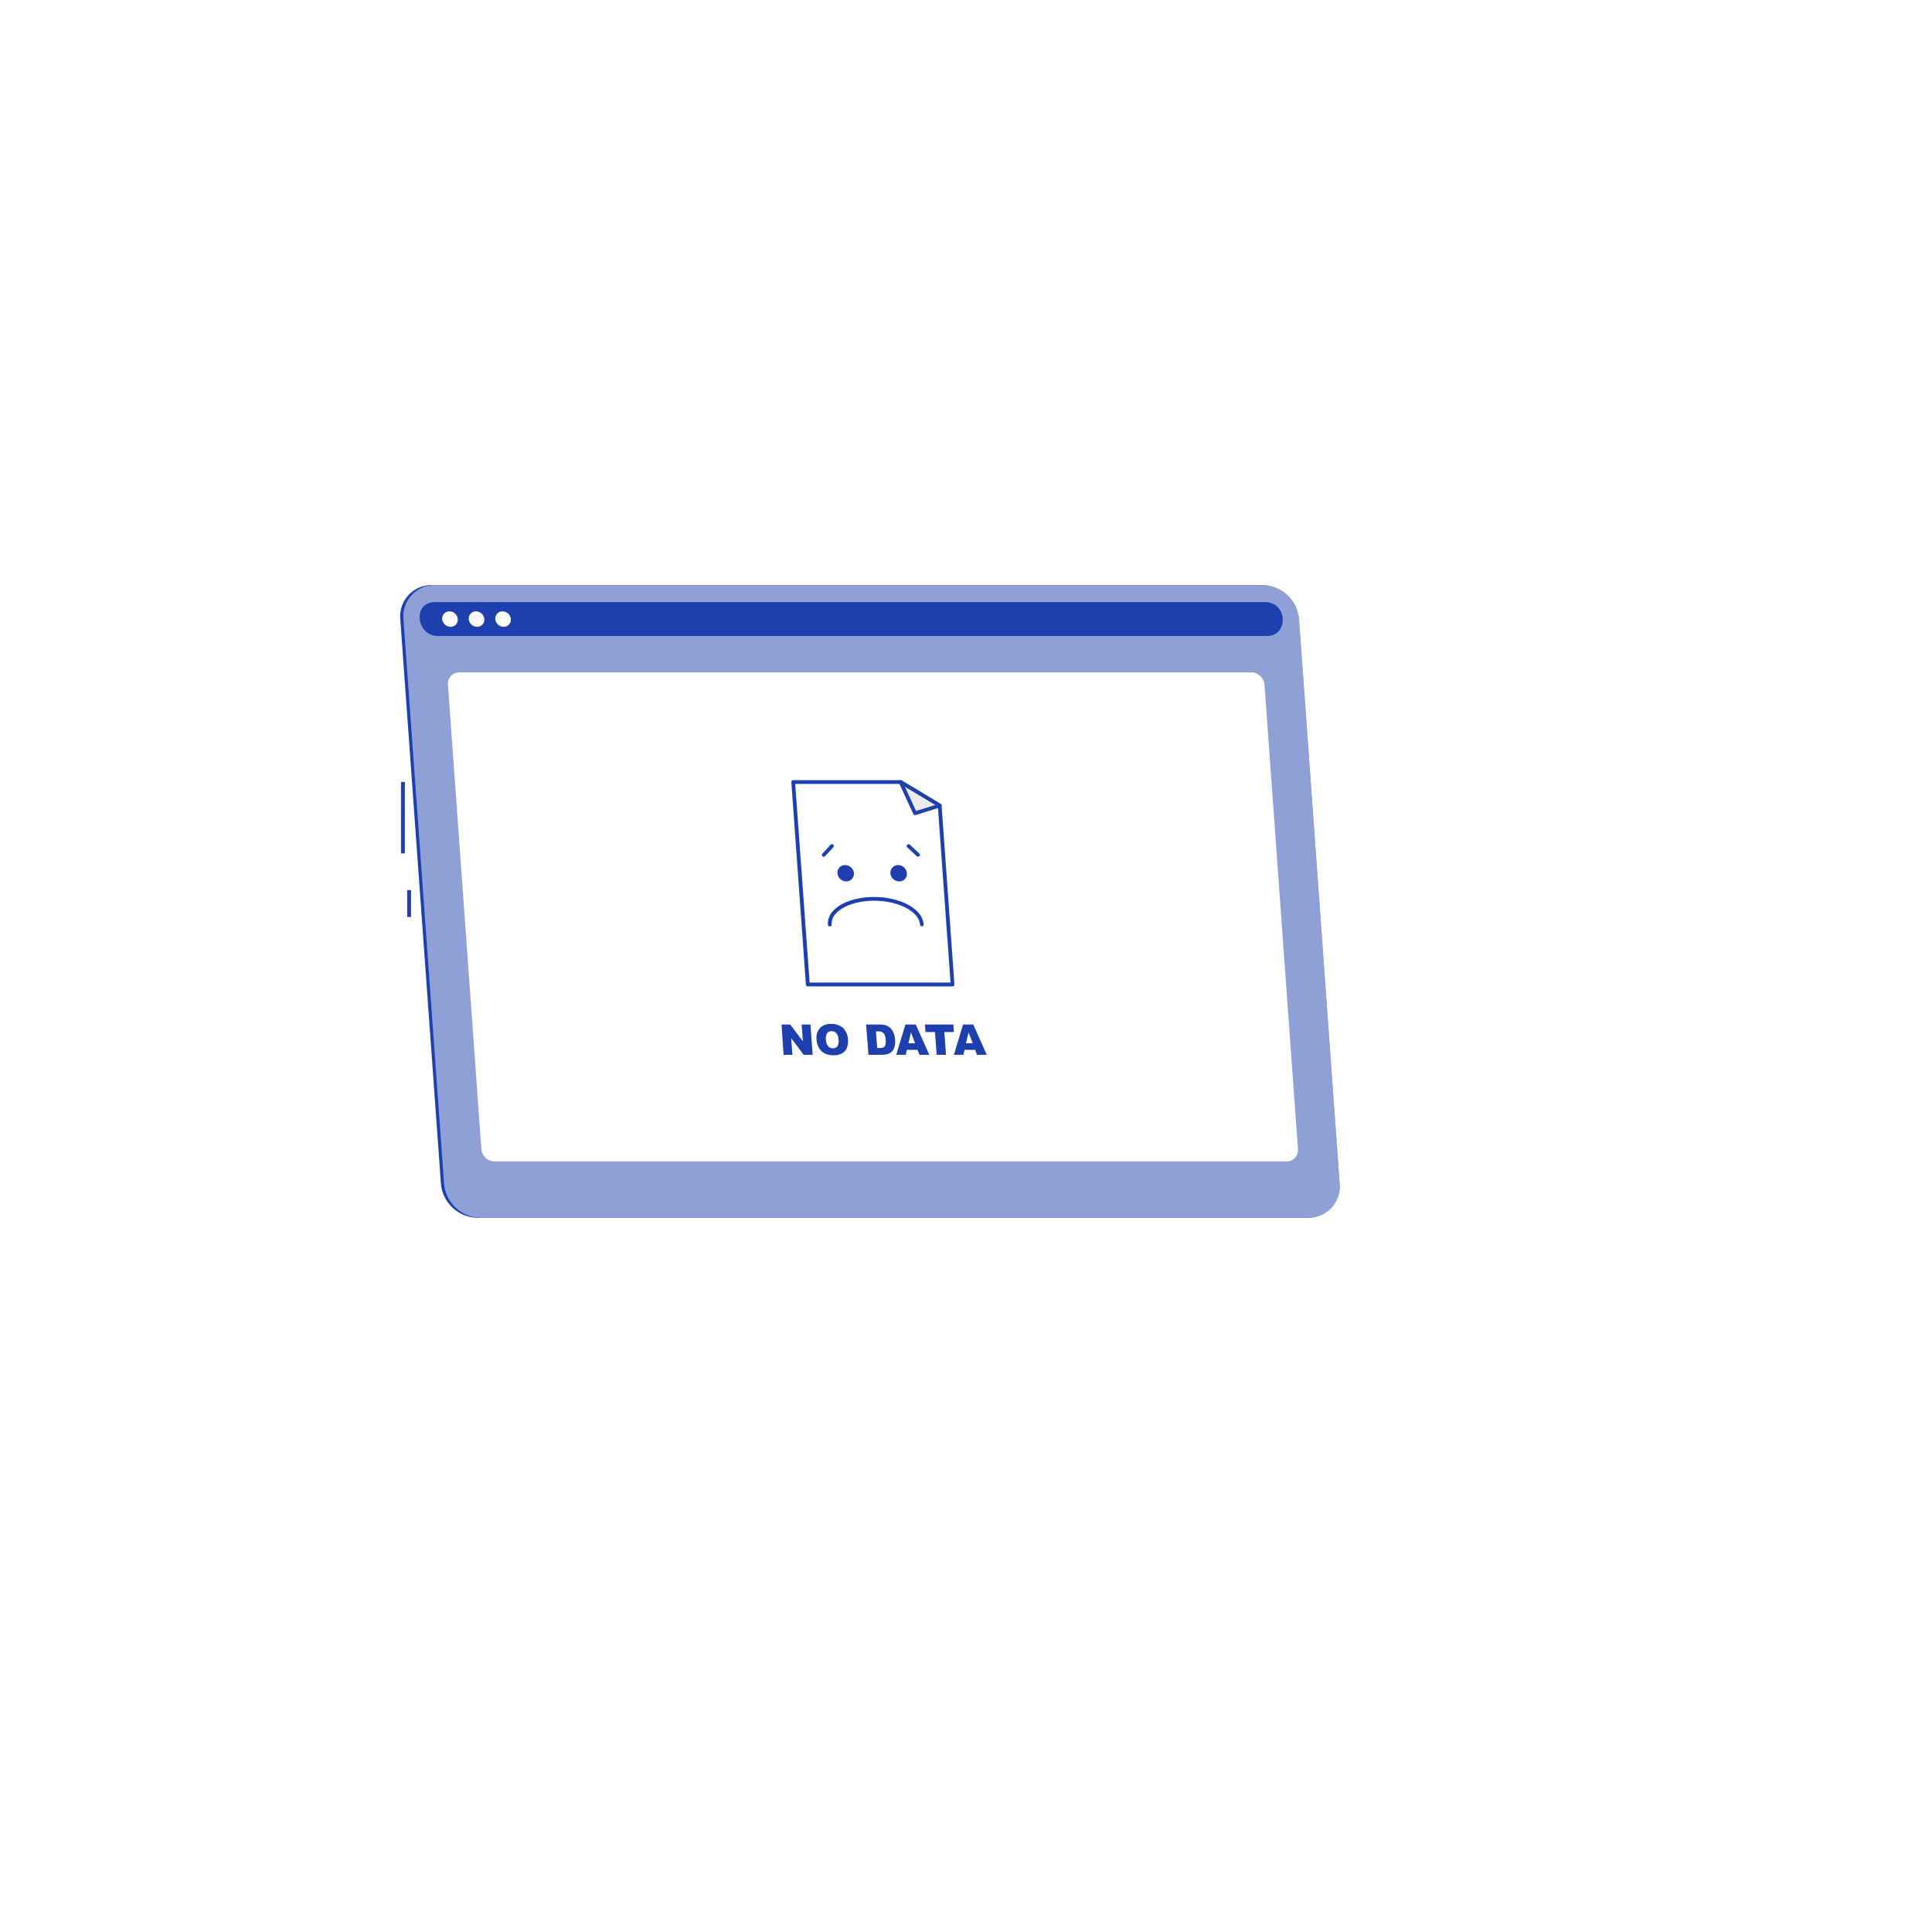 <svg class="animated" id="freepik_stories-no-data" xmlns="http://www.w3.org/2000/svg" viewBox="0 0 500 500" version="1.1" xmlns:xlink="http://www.w3.org/1999/xlink" xmlns:svgjs="http://svgjs.com/svgjs"><style>svg#freepik_stories-no-data:not(.animated) .animable {opacity: 0;}svg#freepik_stories-no-data.animated #freepik--window-no-data--inject-51 {animation: 1.5s Infinite  linear floating;animation-delay: 0s;}            @keyframes floating {                0% {                    opacity: 1;                    transform: translateY(0px);                }                50% {                    transform: translateY(-10px);                }                100% {                    opacity: 1;                    transform: translateY(0px);                }            }        .animator-hidden { display: none; }</style><g id="freepik--background-complete--inject-51" class="animable animator-active animator-hidden" style="transform-origin: 250px 228.23px;"><rect y="382.4" width="500" height="0.25" style="fill: rgb(235, 235, 235); transform-origin: 250px 382.525px;" id="elmyv9rpdt7wo" class="animable"></rect><rect x="416.78" y="398.49" width="33.12" height="0.25" style="fill: rgb(235, 235, 235); transform-origin: 433.34px 398.615px;" id="el6rjli6za0ta" class="animable"></rect><rect x="322.53" y="401.21" width="8.69" height="0.25" style="fill: rgb(235, 235, 235); transform-origin: 326.875px 401.335px;" id="elpm7gg1geto" class="animable"></rect><rect x="396.59" y="389.21" width="19.19" height="0.25" style="fill: rgb(235, 235, 235); transform-origin: 406.185px 389.335px;" id="el097byjevmbac" class="animable"></rect><rect x="52.46" y="390.89" width="43.19" height="0.25" style="fill: rgb(235, 235, 235); transform-origin: 74.055px 391.015px;" id="el4rygo71tmge" class="animable"></rect><rect x="104.56" y="390.89" width="6.33" height="0.25" style="fill: rgb(235, 235, 235); transform-origin: 107.725px 391.015px;" id="el1o6yf4rhsym" class="animable"></rect><rect x="131.47" y="395.11" width="93.68" height="0.25" style="fill: rgb(235, 235, 235); transform-origin: 178.31px 395.235px;" id="el0ekfq4weio2a" class="animable"></rect><path d="M237,337.8H43.91a5.71,5.71,0,0,1-5.7-5.71V60.66A5.71,5.71,0,0,1,43.91,55H237a5.71,5.71,0,0,1,5.71,5.71V332.09A5.71,5.71,0,0,1,237,337.8ZM43.91,55.2a5.46,5.46,0,0,0-5.45,5.46V332.09a5.46,5.46,0,0,0,5.45,5.46H237a5.47,5.47,0,0,0,5.46-5.46V60.66A5.47,5.47,0,0,0,237,55.2Z" style="fill: rgb(235, 235, 235); transform-origin: 140.46px 196.4px;" id="el0rf9anhmat6" class="animable"></path><path d="M453.31,337.8H260.21a5.72,5.72,0,0,1-5.71-5.71V60.66A5.72,5.72,0,0,1,260.21,55h193.1A5.71,5.71,0,0,1,459,60.66V332.09A5.71,5.71,0,0,1,453.31,337.8ZM260.21,55.2a5.47,5.47,0,0,0-5.46,5.46V332.09a5.47,5.47,0,0,0,5.46,5.46h193.1a5.47,5.47,0,0,0,5.46-5.46V60.66a5.47,5.47,0,0,0-5.46-5.46Z" style="fill: rgb(235, 235, 235); transform-origin: 356.75px 196.4px;" id="elrgm4dhgywxg" class="animable"></path><g id="elqz88on5ua2j"><rect x="289.69" y="83.83" width="137.78" height="90.23" style="fill: rgb(230, 230, 230); transform-origin: 358.58px 128.945px; transform: rotate(180deg);" class="animable"></rect></g><g id="elrt8yhy9aznb"><rect x="285.49" y="83.83" width="140.02" height="90.23" style="fill: rgb(240, 240, 240); transform-origin: 355.5px 128.945px; transform: rotate(180deg);" class="animable"></rect></g><g id="elm7gkdhsmtwd"><rect x="289.69" y="174.06" width="137.78" height="17.71" style="fill: rgb(230, 230, 230); transform-origin: 358.58px 182.915px; transform: rotate(180deg);" class="animable"></rect></g><g id="elzpkb9wuywh"><rect x="278.48" y="174.06" width="140.02" height="17.71" style="fill: rgb(240, 240, 240); transform-origin: 348.49px 182.915px; transform: rotate(180deg);" class="animable"></rect></g><g id="elbfkd1a99wc"><rect x="316.27" y="64.82" width="78.46" height="128.25" style="fill: rgb(250, 250, 250); transform-origin: 355.5px 128.945px; transform: rotate(90deg);" class="animable"></rect></g><polygon points="390.7 168.17 374.32 89.72 348.76 89.72 365.14 168.17 390.7 168.17" style="fill: rgb(255, 255, 255); transform-origin: 369.73px 128.945px;" id="eluvnf82tfxg" class="animable"></polygon><path d="M416.9,162.32a.42.42,0,0,0,.42-.43V93.55a.42.42,0,0,0-.42-.42.41.41,0,0,0-.42.42v68.34A.42.42,0,0,0,416.9,162.32Z" style="fill: rgb(240, 240, 240); transform-origin: 416.9px 127.725px;" id="elh4v19vzrkpn" class="animable"></path><polygon points="359.65 168.17 343.27 89.72 333.3 89.72 349.69 168.17 359.65 168.17" style="fill: rgb(255, 255, 255); transform-origin: 346.475px 128.945px;" id="eltc9t9uc6r4" class="animable"></polygon><g id="elwxizrsg7lmh"><rect x="252.52" y="128.57" width="78.46" height="0.75" style="fill: rgb(230, 230, 230); transform-origin: 291.75px 128.945px; transform: rotate(90deg);" class="animable"></rect></g><g id="elmuedfz9akif"><polygon points="284.1 98.59 421.88 98.59 422.42 92 284.64 92 284.1 98.59" style="fill: rgb(235, 235, 235); opacity: 0.6; transform-origin: 353.26px 95.295px;" class="animable"></polygon></g><g id="el0htx4g2e2a"><polygon points="284.1 109.39 421.88 109.39 422.42 102.81 284.64 102.81 284.1 109.39" style="fill: rgb(235, 235, 235); opacity: 0.6; transform-origin: 353.26px 106.1px;" class="animable"></polygon></g><g id="elueamnoc2fz"><polygon points="284.1 120.19 421.88 120.19 422.42 113.61 284.64 113.61 284.1 120.19" style="fill: rgb(235, 235, 235); opacity: 0.6; transform-origin: 353.26px 116.9px;" class="animable"></polygon></g><g id="elock3drswcer"><polygon points="284.1 131 421.88 131 422.42 124.41 284.64 124.41 284.1 131" style="fill: rgb(235, 235, 235); opacity: 0.6; transform-origin: 353.26px 127.705px;" class="animable"></polygon></g><g id="eleex3j8p11eq"><polygon points="284.1 141.8 421.88 141.8 422.42 135.21 284.64 135.21 284.1 141.8" style="fill: rgb(235, 235, 235); opacity: 0.6; transform-origin: 353.26px 138.505px;" class="animable"></polygon></g><g id="el7i3ht2vqcnl"><polygon points="284.1 152.6 421.88 152.6 422.42 146.01 284.64 146.01 284.1 152.6" style="fill: rgb(235, 235, 235); opacity: 0.6; transform-origin: 353.26px 149.305px;" class="animable"></polygon></g><rect x="378.8" y="316.78" width="28.89" height="5.7" style="fill: rgb(230, 230, 230); transform-origin: 393.245px 319.63px;" id="elyz0a9eyoyqe" class="animable"></rect><g id="el2qvzpzvgytc"><rect x="324.31" y="251.33" width="5.33" height="131.07" style="fill: rgb(230, 230, 230); transform-origin: 326.975px 316.865px; transform: rotate(180deg);" class="animable"></rect></g><g id="el7tbi6o1i0v4"><rect x="305.84" y="316.78" width="72.96" height="5.7" style="fill: rgb(245, 245, 245); transform-origin: 342.32px 319.63px; transform: rotate(180deg);" class="animable"></rect></g><rect x="378.8" y="347.95" width="28.89" height="5.7" style="fill: rgb(230, 230, 230); transform-origin: 393.245px 350.8px;" id="elx4h18fd165s" class="animable"></rect><g id="elwir463t5xy"><rect x="305.84" y="347.95" width="72.96" height="5.7" style="fill: rgb(245, 245, 245); transform-origin: 342.32px 350.8px; transform: rotate(180deg);" class="animable"></rect></g><rect x="378.8" y="254.45" width="28.89" height="5.7" style="fill: rgb(230, 230, 230); transform-origin: 393.245px 257.3px;" id="el9akjwvs9lxm" class="animable"></rect><g id="eluage8llcop"><rect x="305.84" y="254.45" width="72.96" height="5.7" style="fill: rgb(245, 245, 245); transform-origin: 342.32px 257.3px; transform: rotate(180deg);" class="animable"></rect></g><rect x="378.8" y="285.61" width="28.89" height="5.7" style="fill: rgb(230, 230, 230); transform-origin: 393.245px 288.46px;" id="el0jb5ccrk3bz" class="animable"></rect><g id="elrcko74i5d3"><rect x="305.84" y="285.61" width="72.96" height="5.7" style="fill: rgb(245, 245, 245); transform-origin: 342.32px 288.46px; transform: rotate(180deg);" class="animable"></rect></g><g id="el364mlcj4wf4"><rect x="397.27" y="251.33" width="5.33" height="131.07" style="fill: rgb(230, 230, 230); transform-origin: 399.935px 316.865px; transform: rotate(180deg);" class="animable"></rect></g><g id="elsro4acaisrg"><rect x="373.47" y="251.33" width="5.33" height="131.07" style="fill: rgb(245, 245, 245); transform-origin: 376.135px 316.865px; transform: rotate(180deg);" class="animable"></rect></g><g id="elxtxv4qpwams"><rect x="305.84" y="251.33" width="5.33" height="131.07" style="fill: rgb(245, 245, 245); transform-origin: 308.505px 316.865px; transform: rotate(180deg);" class="animable"></rect></g><g id="elivajoqos7gb"><rect x="65.37" y="276.51" width="54.58" height="105.89" style="fill: rgb(230, 230, 230); transform-origin: 92.66px 329.455px; transform: rotate(180deg);" class="animable"></rect></g><polygon points="79.95 382.4 65.37 382.4 65.37 367.78 95.23 367.78 79.95 382.4" style="fill: rgb(250, 250, 250); transform-origin: 80.3px 375.09px;" id="elpc5tonilg2n" class="animable"></polygon><g id="ellbmksi6i51k"><rect x="214.18" y="276.51" width="54.58" height="105.89" style="fill: rgb(230, 230, 230); transform-origin: 241.47px 329.455px; transform: rotate(180deg);" class="animable"></rect></g><g id="el4uvmmizphyq"><rect x="65.37" y="276.51" width="161.53" height="100.86" style="fill: rgb(250, 250, 250); transform-origin: 146.135px 326.94px; transform: rotate(180deg);" class="animable"></rect></g><polygon points="212.33 382.4 226.9 382.4 226.9 367.78 197.05 367.78 212.33 382.4" style="fill: rgb(250, 250, 250); transform-origin: 211.975px 375.09px;" id="elzg2nqavicu" class="animable"></polygon><g id="elb1o7egfuvws"><rect x="76.68" y="314.09" width="138.92" height="25.24" style="fill: rgb(240, 240, 240); transform-origin: 146.14px 326.71px; transform: rotate(180deg);" class="animable"></rect></g><g id="elqtgen62iwzj"><rect x="76.68" y="344.73" width="138.92" height="25.24" style="fill: rgb(240, 240, 240); transform-origin: 146.14px 357.35px; transform: rotate(180deg);" class="animable"></rect></g><g id="el7ig8ohn0nk"><path d="M103.08,311.9h86.11a4.58,4.58,0,0,1,4.58,4.58v.31a0,0,0,0,1,0,0H98.51a0,0,0,0,1,0,0v-.31A4.58,4.58,0,0,1,103.08,311.9Z" style="fill: rgb(250, 250, 250); transform-origin: 146.14px 314.345px; transform: rotate(180deg);" class="animable"></path></g><g id="elp47lk091z2"><rect x="76.68" y="283.46" width="138.92" height="25.24" style="fill: rgb(240, 240, 240); transform-origin: 146.14px 296.08px; transform: rotate(180deg);" class="animable"></rect></g><g id="elmlsysictjes"><path d="M103.08,281.27h86.11a4.58,4.58,0,0,1,4.58,4.58v.31a0,0,0,0,1,0,0H98.51a0,0,0,0,1,0,0v-.31A4.58,4.58,0,0,1,103.08,281.27Z" style="fill: rgb(250, 250, 250); transform-origin: 146.14px 283.715px; transform: rotate(180deg);" class="animable"></path></g><g id="elnhiag0icau8"><path d="M103.08,342.54h86.11a4.58,4.58,0,0,1,4.58,4.58v.31a0,0,0,0,1,0,0H98.51a0,0,0,0,1,0,0v-.31A4.58,4.58,0,0,1,103.08,342.54Z" style="fill: rgb(250, 250, 250); transform-origin: 146.14px 344.985px; transform: rotate(180deg);" class="animable"></path></g><g id="elvwcbjkaix1q"><rect x="74.07" y="83.83" width="137.78" height="90.23" style="fill: rgb(230, 230, 230); transform-origin: 142.96px 128.945px; transform: rotate(180deg);" class="animable"></rect></g><g id="elosgiivbp6ig"><rect x="69.86" y="83.83" width="140.02" height="90.23" style="fill: rgb(240, 240, 240); transform-origin: 139.87px 128.945px; transform: rotate(180deg);" class="animable"></rect></g><g id="elywyvhajo2s9"><rect x="74.07" y="174.06" width="137.78" height="17.71" style="fill: rgb(230, 230, 230); transform-origin: 142.96px 182.915px; transform: rotate(180deg);" class="animable"></rect></g><g id="elouhjahsdw6"><rect x="62.86" y="174.06" width="140.02" height="17.71" style="fill: rgb(240, 240, 240); transform-origin: 132.87px 182.915px; transform: rotate(180deg);" class="animable"></rect></g><g id="elds3i6we02rh"><rect x="100.65" y="64.82" width="78.46" height="128.25" style="fill: rgb(250, 250, 250); transform-origin: 139.88px 128.945px; transform: rotate(90deg);" class="animable"></rect></g><polygon points="175.08 168.17 158.7 89.72 133.14 89.72 149.52 168.17 175.08 168.17" style="fill: rgb(255, 255, 255); transform-origin: 154.11px 128.945px;" id="ellnkns5m9ny" class="animable"></polygon><path d="M201.27,162.32a.42.42,0,0,0,.42-.43V93.55a.41.41,0,0,0-.42-.42.42.42,0,0,0-.42.42v68.34A.42.42,0,0,0,201.27,162.32Z" style="fill: rgb(240, 240, 240); transform-origin: 201.27px 127.725px;" id="el6bezzk31wm" class="animable"></path><polygon points="144.03 168.17 127.65 89.72 117.68 89.72 134.06 168.17 144.03 168.17" style="fill: rgb(255, 255, 255); transform-origin: 130.855px 128.945px;" id="eloldwm6go3a" class="animable"></polygon><g id="elxygisjxl7m"><rect x="36.9" y="128.57" width="78.46" height="0.75" style="fill: rgb(230, 230, 230); transform-origin: 76.13px 128.945px; transform: rotate(90deg);" class="animable"></rect></g><g id="elpgk7chhg8um"><polygon points="68.47 98.59 206.25 98.59 206.79 92 69.01 92 68.47 98.59" style="fill: rgb(235, 235, 235); opacity: 0.6; transform-origin: 137.63px 95.295px;" class="animable"></polygon></g><g id="el73fsvhf13vo"><polygon points="68.47 102.31 206.25 102.31 206.79 95.72 69.01 95.72 68.47 102.31" style="fill: rgb(235, 235, 235); opacity: 0.6; transform-origin: 137.63px 99.015px;" class="animable"></polygon></g><g id="elcg8ye577dr"><polygon points="68.47 106.02 206.25 106.02 206.79 99.44 69.01 99.44 68.47 106.02" style="fill: rgb(235, 235, 235); opacity: 0.6; transform-origin: 137.63px 102.73px;" class="animable"></polygon></g><g id="elps1cpmux92"><polygon points="68.47 109.74 206.25 109.74 206.79 103.15 69.01 103.15 68.47 109.74" style="fill: rgb(235, 235, 235); opacity: 0.6; transform-origin: 137.63px 106.445px;" class="animable"></polygon></g><g id="el9vln4i324w"><polygon points="68.47 113.45 206.25 113.45 206.79 106.87 69.01 106.87 68.47 113.45" style="fill: rgb(235, 235, 235); opacity: 0.6; transform-origin: 137.63px 110.16px;" class="animable"></polygon></g><g id="eliaznjzbjdv"><polygon points="68.47 117.17 206.25 117.17 206.79 110.58 69.01 110.58 68.47 117.17" style="fill: rgb(235, 235, 235); opacity: 0.6; transform-origin: 137.63px 113.875px;" class="animable"></polygon></g><g id="elukeuiyzbpb"><rect x="96.01" y="220.18" width="4.76" height="53.09" style="fill: rgb(245, 245, 245); transform-origin: 98.39px 246.725px; transform: rotate(180deg);" class="animable"></rect></g><g id="ellk3xt9jfnfr"><rect x="96.63" y="220.14" width="1.35" height="53.09" style="fill: rgb(250, 250, 250); transform-origin: 97.305px 246.685px; transform: rotate(180deg);" class="animable"></rect></g><g id="elj2ky5h7j1h"><rect x="98.54" y="220.14" width="0.53" height="53.09" style="fill: rgb(250, 250, 250); transform-origin: 98.805px 246.685px; transform: rotate(180deg);" class="animable"></rect></g><g id="eli0ph5pkmfc"><path d="M80.76,272.06H116a0,0,0,0,1,0,0v0a4.44,4.44,0,0,1-4.44,4.44H85.21a4.44,4.44,0,0,1-4.44-4.44v0A0,0,0,0,1,80.76,272.06Z" style="fill: rgb(240, 240, 240); transform-origin: 98.38px 274.28px; transform: rotate(180deg);" class="animable"></path></g><path d="M89.84,253.14h0a1.38,1.38,0,0,0,1.37-1.37V217a1.37,1.37,0,0,0-1.37-1.37h0A1.37,1.37,0,0,0,88.46,217v34.81A1.38,1.38,0,0,0,89.84,253.14Z" style="fill: rgb(240, 240, 240); transform-origin: 89.835px 234.385px;" id="elkd5j6u34st" class="animable"></path><polygon points="77.07 232.8 119.72 232.8 114.81 203 81.98 203 77.07 232.8" style="fill: rgb(224, 224, 224); transform-origin: 98.395px 217.9px;" id="elglnea5uyz5a" class="animable"></polygon></g><g id="freepik--Shadow--inject-51" class="animable animator-hidden" style="transform-origin: 250px 416.24px;"><ellipse id="freepik--path--inject-51" cx="250" cy="416.24" rx="193.89" ry="11.32" style="fill: rgb(245, 245, 245); transform-origin: 250px 416.24px;" class="animable"></ellipse></g><g id="freepik--window-no-data--inject-51" class="animable" style="transform-origin: 224.924px 233.29px;"><g id="elmg8rbrwujt"><rect x="103.78" y="202.37" width="1" height="18.49" style="fill: rgb(30, 64, 175); transform-origin: 104.28px 211.615px; transform: rotate(-4.12deg);" class="animable"></rect></g><g id="elwhoz6p75fa"><rect x="105.38" y="230.35" width="1" height="6.96" style="fill: rgb(30, 64, 175); transform-origin: 105.88px 233.83px; transform: rotate(-4.12deg);" class="animable"></rect></g><path d="M337.71,315.16H123.55a9.65,9.65,0,0,1-9.44-8.81L103.59,160.22a8.1,8.1,0,0,1,8.17-8.8H325.92a9.65,9.65,0,0,1,9.44,8.8l10.52,146.13A8.11,8.11,0,0,1,337.71,315.16Z" style="fill: rgb(30, 64, 175); transform-origin: 224.735px 233.29px;" id="elfvdflk9d24t" class="animable"></path><path d="M338.53,315.16H124.37a9.65,9.65,0,0,1-9.44-8.81L104.41,160.22a8.1,8.1,0,0,1,8.17-8.8H326.74a9.65,9.65,0,0,1,9.44,8.8L346.7,306.35A8.1,8.1,0,0,1,338.53,315.16Z" style="fill: rgb(30, 64, 175); transform-origin: 225.555px 233.29px;" id="el4mqj2f6jrl7" class="animable"></path><g id="elnknrxzcyae"><path d="M338.53,315.16H124.37a9.65,9.65,0,0,1-9.44-8.81L104.41,160.22a8.1,8.1,0,0,1,8.17-8.8H326.74a9.65,9.65,0,0,1,9.44,8.8L346.7,306.35A8.1,8.1,0,0,1,338.53,315.16Z" style="fill: rgb(255, 255, 255); opacity: 0.5; transform-origin: 225.555px 233.29px;" class="animable"></path></g><path d="M327.06,155.82H112.9l-.72,0c-5.47.45-4.35,8.78,1.17,8.78H327.87c5.53,0,5.45-8.33-.09-8.78Z" style="fill: rgb(30, 64, 175); transform-origin: 220.288px 160.21px;" id="elchafhffz6xv" class="animable"></path><path d="M118.48,160.22a1.85,1.85,0,0,1-1.88,2,2.2,2.2,0,0,1-2.16-2,1.85,1.85,0,0,1,1.87-2A2.2,2.2,0,0,1,118.48,160.22Z" style="fill: rgb(250, 250, 250); transform-origin: 116.46px 160.22px;" id="elx55goh8vwjg" class="animable"></path><path d="M125.35,160.22a1.85,1.85,0,0,1-1.88,2,2.2,2.2,0,0,1-2.16-2,1.85,1.85,0,0,1,1.87-2A2.2,2.2,0,0,1,125.35,160.22Z" style="fill: rgb(250, 250, 250); transform-origin: 123.33px 160.22px;" id="el30diy1xmvec" class="animable"></path><path d="M132.21,160.22a1.85,1.85,0,0,1-1.87,2,2.19,2.19,0,0,1-2.16-2,1.84,1.84,0,0,1,1.87-2A2.2,2.2,0,0,1,132.21,160.22Z" style="fill: rgb(250, 250, 250); transform-origin: 130.195px 160.22px;" id="elcv4vb2gleci" class="animable"></path><path d="M332.85,300.58H128a3.49,3.49,0,0,1-3.42-3.2l-8.65-120.17a2.92,2.92,0,0,1,3-3.19h204.9a3.48,3.48,0,0,1,3.42,3.19l8.66,120.17A2.94,2.94,0,0,1,332.85,300.58Z" style="fill: rgb(255, 255, 255); transform-origin: 225.92px 237.301px;" id="eltj3a2pq0wi" class="animable"></path><polygon points="246.53 254.8 243.19 208.48 233.09 202.4 205.28 202.4 209.06 254.8 246.53 254.8" style="fill: rgb(255, 255, 255); transform-origin: 225.905px 228.6px;" id="eleqry0zqhh2h" class="animable"></polygon><path d="M246.53,255.28H209.06a.48.48,0,0,1-.49-.45l-3.77-52.4a.47.47,0,0,1,.13-.36.48.48,0,0,1,.35-.16h27.81a.55.55,0,0,1,.25.07l10.1,6.08a.48.48,0,0,1,.24.38L247,254.76a.46.46,0,0,1-.13.37A.47.47,0,0,1,246.53,255.28Zm-37-1H246l-3.28-45.55L233,202.88H205.8Z" style="fill: rgb(30, 64, 175); transform-origin: 225.901px 228.595px;" id="ele6qeq68t2sr" class="animable"></path><polygon points="243.19 208.48 233.09 202.4 236.8 210.46 243.19 208.48" style="fill: rgb(235, 235, 235); transform-origin: 238.14px 206.43px;" id="el9ougrwx6x5" class="animable"></polygon><path d="M236.8,210.94a.49.49,0,0,1-.44-.28l-3.71-8.06a.5.5,0,0,1,.11-.57.5.5,0,0,1,.58-.05l10.1,6.08a.5.5,0,0,1,.24.48.49.49,0,0,1-.34.4l-6.4,2Zm-2.61-7.32,2.87,6.25,5-1.53Z" style="fill: rgb(30, 64, 175); transform-origin: 238.144px 206.425px;" id="el5snk7blmgch" class="animable"></path><path d="M221,226a2,2,0,0,1-2,2.11,2.31,2.31,0,0,1-2.26-2.11,1.94,1.94,0,0,1,2-2.12A2.32,2.32,0,0,1,221,226Z" style="fill: rgb(30, 64, 175); transform-origin: 218.867px 225.994px;" id="elyzcbxlhk3hg" class="animable"></path><path d="M234.7,226a1.94,1.94,0,0,1-2,2.11,2.32,2.32,0,0,1-2.27-2.11,2,2,0,0,1,2-2.12A2.31,2.31,0,0,1,234.7,226Z" style="fill: rgb(30, 64, 175); transform-origin: 232.567px 225.996px;" id="elg63vt728jq7" class="animable"></path><path d="M238.58,239.74a.49.49,0,0,1-.48-.45c-.25-3.41-5.59-6.18-11.9-6.18-4.19,0-7.95,1.25-9.81,3.25a3.74,3.74,0,0,0-1.14,2.86.49.49,0,0,1-1,.07,4.76,4.76,0,0,1,1.4-3.59c2-2.19,6.07-3.56,10.52-3.56,6.93,0,12.58,3.11,12.86,7.08a.48.48,0,0,1-.45.51Z" style="fill: rgb(30, 64, 175); transform-origin: 226.638px 235.948px;" id="elvd7z2xx226m" class="animable"></path><path d="M213.17,221.72a.51.51,0,0,1-.33-.13.49.49,0,0,1,0-.69l2.13-2.29a.49.49,0,0,1,.68,0,.48.48,0,0,1,0,.68l-2.13,2.29A.48.48,0,0,1,213.17,221.72Z" style="fill: rgb(30, 64, 175); transform-origin: 214.245px 220.096px;" id="eldkx613prdng" class="animable"></path><path d="M237.58,221.72a.55.55,0,0,1-.33-.13l-2.45-2.29a.48.48,0,0,1,0-.69.49.49,0,0,1,.68,0l2.45,2.29a.48.48,0,0,1,0,.68A.52.52,0,0,1,237.58,221.72Z" style="fill: rgb(30, 64, 175); transform-origin: 236.362px 220.096px;" id="el4kwvkz4f9n" class="animable"></path><path d="M202.26,265.15h2.26l3.26,4.34-.31-4.34h2.28l.56,7.84H208l-3.24-4.31.31,4.31h-2.28Z" style="fill: rgb(30, 64, 175); transform-origin: 206.285px 269.07px;" id="el5elcisowx4f" class="animable"></path><path d="M211.33,269.07a3.8,3.8,0,0,1,.86-3,3.76,3.76,0,0,1,2.9-1.07,4.38,4.38,0,0,1,3.09,1.05,4.32,4.32,0,0,1,1.27,2.94,4.77,4.77,0,0,1-.3,2.25,3,3,0,0,1-1.24,1.37,4.16,4.16,0,0,1-2.14.49,5.25,5.25,0,0,1-2.23-.42,3.62,3.62,0,0,1-1.5-1.34A4.66,4.66,0,0,1,211.33,269.07Zm2.43,0a2.73,2.73,0,0,0,.56,1.7,1.59,1.59,0,0,0,1.24.52,1.38,1.38,0,0,0,1.17-.51A2.75,2.75,0,0,0,217,269a2.57,2.57,0,0,0-.56-1.62,1.64,1.64,0,0,0-1.25-.51,1.38,1.38,0,0,0-1.14.52A2.53,2.53,0,0,0,213.76,269.09Z" style="fill: rgb(30, 64, 175); transform-origin: 215.384px 269.047px;" id="ela9b235qi0zo" class="animable"></path><path d="M224.15,265.15h3.6a4.51,4.51,0,0,1,1.74.29,3.06,3.06,0,0,1,1.14.83,3.76,3.76,0,0,1,.71,1.25,6.3,6.3,0,0,1,.3,1.52,5.08,5.08,0,0,1-.15,1.95,2.8,2.8,0,0,1-.71,1.16,2.3,2.3,0,0,1-1,.62,5.6,5.6,0,0,1-1.43.22h-3.59Zm2.55,1.78.31,4.28h.59a2.45,2.45,0,0,0,1.07-.17,1,1,0,0,0,.46-.59,3.54,3.54,0,0,0,.08-1.36,2.72,2.72,0,0,0-.53-1.7,1.81,1.81,0,0,0-1.38-.46Z" style="fill: rgb(30, 64, 175); transform-origin: 227.912px 269.069px;" id="eltlznqhautz" class="animable"></path><path d="M237.45,271.69H234.7l-.29,1.3h-2.47l2.38-7.84H237l3.51,7.84h-2.54Zm-.63-1.69-1.06-2.82L235.1,270Z" style="fill: rgb(30, 64, 175); transform-origin: 236.225px 269.07px;" id="elil10k7afvj" class="animable"></path><path d="M239.37,265.15h7.36l.14,1.94H244.4l.42,5.9H242.4l-.42-5.9h-2.47Z" style="fill: rgb(30, 64, 175); transform-origin: 243.12px 269.07px;" id="elgdxg555c7in" class="animable"></path><path d="M252.37,271.69h-2.75l-.29,1.3h-2.47l2.38-7.84h2.64l3.5,7.84h-2.53Zm-.63-1.69-1.07-2.82L250,270Z" style="fill: rgb(30, 64, 175); transform-origin: 251.12px 269.07px;" id="elmooxuhs1b" class="animable"></path></g><g id="freepik--Character--inject-51" class="animable animator-hidden" style="transform-origin: 336.555px 264.616px;"><path d="M353.69,173.08c.89-.45,2-1,2.94-1.57s2-1.12,3-1.72c1.95-1.21,3.93-2.4,5.8-3.72a76.94,76.94,0,0,0,10.52-8.66c.41-.38.77-.8,1.16-1.21l.57-.61.28-.3.14-.16s0,0,0,0l0,0c-.14.27,0,.19,0-.07a5.28,5.28,0,0,0,.15-1.09,30.6,30.6,0,0,0-.73-6.32c-.89-4.48-2.24-9.1-3.57-13.62l3.88-1.7a81.31,81.31,0,0,1,6.11,13.6,31.67,31.67,0,0,1,1.72,7.89,12,12,0,0,1-.08,2.51,7.71,7.71,0,0,1-1.22,3.29l-.17.23-.13.16-.15.19-.31.38-.62.75c-.41.49-.81,1-1.25,1.47A71.85,71.85,0,0,1,370.35,173c-2,1.48-4.12,2.9-6.29,4.19-1.07.65-2.16,1.27-3.27,1.88s-2.19,1.17-3.47,1.77Z" style="fill: rgb(255, 181, 115); transform-origin: 369.691px 156.585px;" id="el3awu63i1c3o" class="animable"></path><path d="M344.79,408.18a10.27,10.27,0,0,0,2.22-.3.22.22,0,0,0,.15-.16.21.21,0,0,0-.09-.2c-.29-.19-2.83-1.83-3.81-1.39a.68.68,0,0,0-.39.56,1.13,1.13,0,0,0,.33,1.05A2.35,2.35,0,0,0,344.79,408.18Zm1.65-.58c-1.45.29-2.55.24-3-.15a.77.77,0,0,1-.2-.71.3.3,0,0,1,.17-.25C343.94,406.26,345.41,407,346.44,407.6Z" style="fill: rgb(30, 64, 175); transform-origin: 345.004px 407.122px;" id="elknnqgfu08l9" class="animable"></path><path d="M347,407.88l.1,0a.21.21,0,0,0,.1-.17c0-.11,0-2.52-.92-3.32a1,1,0,0,0-.84-.27.69.69,0,0,0-.67.55c-.19,1,1.33,2.75,2.13,3.21A.18.18,0,0,0,347,407.88Zm-1.43-3.39a.66.66,0,0,1,.44.17,4.53,4.53,0,0,1,.78,2.64c-.8-.64-1.75-2-1.63-2.57,0-.09.07-.21.32-.24Z" style="fill: rgb(30, 64, 175); transform-origin: 345.977px 405.998px;" id="eltboulk6q9ar" class="animable"></path><path d="M346.22,148.07c-1,5-3,15,.45,18.35,0,0-1.36,5-10.59,5-10.16,0-4.85-5-4.85-5,5.54-1.32,5.39-5.43,4.43-9.3Z" style="fill: rgb(255, 181, 115); transform-origin: 338.257px 159.745px;" id="elrpdjsrr51p" class="animable"></path><path d="M329.28,168.42c-1.59.22-.23-3.91.41-4.34,1.5-1,20.86-2.39,20.73,0-.08,1-.56,3-1.4,3.66S343.2,166.34,329.28,168.42Z" style="fill: rgb(38, 50, 56); transform-origin: 339.479px 165.594px;" id="elq3o5vmk9zxn" class="animable"></path><path d="M332.44,167c-1.27.43-1.15-3.73-.72-4.23,1-1.16,16.67-5.18,17.13-2.91.18,1,.27,3-.27,3.71S343.44,163.11,332.44,167Z" style="fill: rgb(38, 50, 56); transform-origin: 340.206px 163.104px;" id="eltcs72bmptsd" class="animable"></path><path d="M326.61,139.11a.4.4,0,0,1-.33-.15,3.18,3.18,0,0,0-2.59-1.23.39.39,0,0,1-.44-.35.4.4,0,0,1,.35-.43,3.91,3.91,0,0,1,3.29,1.51.4.4,0,0,1-.05.56A.5.5,0,0,1,326.61,139.11Z" style="fill: rgb(38, 50, 56); transform-origin: 325.115px 138.028px;" id="eltfty4p4d2sk" class="animable"></path><path d="M324.67,144a17.91,17.91,0,0,1-2,4.53,2.9,2.9,0,0,0,2.44.21Z" style="fill: rgb(255, 86, 82); transform-origin: 323.89px 146.458px;" id="el9ffesxx90e" class="animable"></path><path d="M325.16,142.79c.07.67-.24,1.25-.68,1.29s-.85-.46-.91-1.14.24-1.25.67-1.29S325.09,142.11,325.16,142.79Z" style="fill: rgb(38, 50, 56); transform-origin: 324.366px 142.865px;" id="elfqiqp3w70xd" class="animable"></path><path d="M324.44,141.67l-1.66-.31S323.73,142.54,324.44,141.67Z" style="fill: rgb(38, 50, 56); transform-origin: 323.61px 141.675px;" id="el0e4bobv59br" class="animable"></path><polygon points="356.7 407.69 348.32 407.69 348.98 388.29 357.36 388.29 356.7 407.69" style="fill: rgb(255, 181, 115); transform-origin: 352.84px 397.99px;" id="eli8fppst5fff" class="animable"></polygon><path d="M347.66,406.72h9.41a.66.66,0,0,1,.67.57l1.07,7.44a1.34,1.34,0,0,1-1.34,1.49c-3.28-.05-4.86-.25-9-.25-2.55,0-6.27.27-9.78.27s-3.71-3.48-2.24-3.79c6.56-1.42,7.6-3.36,9.81-5.22A2.21,2.21,0,0,1,347.66,406.72Z" style="fill: rgb(38, 50, 56); transform-origin: 347.203px 411.48px;" id="el6nhw0i3sod7" class="animable"></path><g id="el55o8b7w9y3v"><g style="opacity: 0.2; transform-origin: 353px 393.29px;" class="animable"><polygon points="357.36 388.29 348.98 388.29 348.64 398.29 357.02 398.29 357.36 388.29" id="el2e1czgnl4cs" class="animable" style="transform-origin: 353px 393.29px;"></polygon></g></g><path d="M323.37,178a162.48,162.48,0,0,1-15.05-6.75,91.24,91.24,0,0,1-14.4-8.77,34.31,34.31,0,0,1-3.42-3.07c-.28-.3-.56-.58-.83-.93a11.32,11.32,0,0,1-.88-1.13,7.9,7.9,0,0,1-1.34-3.61,8.22,8.22,0,0,1,.49-3.62,10.64,10.64,0,0,1,1.41-2.6,18.13,18.13,0,0,1,3.39-3.52,42,42,0,0,1,7.3-4.67c1.24-.66,2.5-1.25,3.78-1.8s2.54-1.07,3.91-1.54l1.77,3.85c-4.36,2.75-8.88,5.78-12.2,9.16a13.86,13.86,0,0,0-1.95,2.49c-.48.79-.47,1.38-.39,1.33s0,0,.14.1l.4.43c.15.18.36.36.55.55a25.62,25.62,0,0,0,2.69,2.16,62.92,62.92,0,0,0,6.44,4c2.25,1.26,4.57,2.45,6.93,3.59,4.72,2.26,9.6,4.43,14.39,6.41Z" style="fill: rgb(255, 181, 115); transform-origin: 306.959px 156.995px;" id="elwtf232ll8pp" class="animable"></path><path d="M312,137.15l1.38-3L307.06,132s-2,5.91.37,8.63h0A6.05,6.05,0,0,0,312,137.15Z" style="fill: rgb(255, 181, 115); transform-origin: 309.826px 136.315px;" id="elbndzrl63qs5" class="animable"></path><polygon points="313.35 127.66 308.32 126.2 307.06 131.96 313.35 134.15 313.35 127.66" style="fill: rgb(255, 181, 115); transform-origin: 310.205px 130.175px;" id="elhd08xvogho" class="animable"></polygon><path d="M378.35,134.44l.73-7L372.6,129s-.1,6.58,3.33,7.62Z" style="fill: rgb(255, 181, 115); transform-origin: 375.84px 132.03px;" id="elxgzliszhixr" class="animable"></path><polygon points="375.96 122.51 371.73 124.48 372.6 128.95 379.08 127.42 375.96 122.51" style="fill: rgb(255, 181, 115); transform-origin: 375.405px 125.73px;" id="elye7mltbflzc" class="animable"></polygon><path d="M347.54,138.25c.31,8.31.61,11.82-3.14,16.47-5.65,7-15.92,5.55-18.7-2.5-2.5-7.24-2.58-19.61,5.18-23.69A11.34,11.34,0,0,1,347.54,138.25Z" style="fill: rgb(255, 181, 115); transform-origin: 335.951px 143.207px;" id="elp2nhrj94erl" class="animable"></path><path d="M343.92,154.71c8.16-3.53,13.52-11,11.26-22.58-2.17-11.11-9.67-12.21-12.77-9.91s-10.83-1.13-15.47,2.77c-8,6.77-.44,14,3.52,18.37C332.82,148.22,335.92,158.16,343.92,154.71Z" style="fill: rgb(38, 50, 56); transform-origin: 339.556px 138.327px;" id="el3dshasbyx9r" class="animable"></path><path d="M340.53,130.14a8.29,8.29,0,1,0,1.83-11.92A8.53,8.53,0,0,0,340.53,130.14Z" style="fill: rgb(30, 64, 175); transform-origin: 347.118px 125.043px;" id="elpxtx0rya9q" class="animable"></path><path d="M342.65,123c-1.17-6.7,5.16-11.86,13.64-9.37s4,10,2.25,16,2.83,11.72,4.73,7.15-1.3-6-1.3-6,9,2.33.64,12.48-15.93-1.06-13.88-7.67C350.39,130.28,343.76,129.33,342.65,123Z" style="fill: rgb(38, 50, 56); transform-origin: 354.339px 130.164px;" id="elx9748ji37la" class="animable"></path><path d="M334.18,125.53c-3.87-2-10.42-3.65-14.15,2.63-1.76,3-1.08,7-1.08,7l11.39.75Z" style="fill: rgb(38, 50, 56); transform-origin: 326.5px 129.819px;" id="el1yqzhj5443d" class="animable"></path><path d="M317.61,133.18h0a.26.26,0,0,1-.24-.27c0-.17.29-4.19,2.72-6.71,5.87-6.1,12.75-1,14.71.65a.25.25,0,0,1-.32.38c-1.89-1.62-8.47-6.47-14-.69-2.3,2.39-2.58,6.36-2.58,6.4A.25.25,0,0,1,317.61,133.18Z" style="fill: rgb(38, 50, 56); transform-origin: 326.119px 128.233px;" id="el8mxrognzmpa" class="animable"></path><path d="M331.85,143a6.89,6.89,0,0,1-1.65,4.28c-1.38,1.62-3,.82-3.33-1-.33-1.61,0-4.4,1.74-5.37S331.87,141.18,331.85,143Z" style="fill: rgb(255, 181, 115); transform-origin: 329.303px 144.363px;" id="el41fqtogd094" class="animable"></path><path d="M330.05,219.12s.54,58.15,5.58,90.55c4.08,26.17,11.61,86.69,11.61,86.69h11.43s1.11-58.43-1-84.31c-5.23-65.5,8.28-77.75-2.62-92.93Z" style="fill: rgb(38, 50, 56); transform-origin: 344.743px 307.74px;" id="el58knnb7e39x" class="animable"></path><g id="elqxo8ax7ilw"><path d="M330.05,219.12s.54,58.15,5.58,90.55c4.08,26.17,11.61,86.69,11.61,86.69h11.43s1.11-58.43-1-84.31c-5.23-65.5,8.28-77.75-2.62-92.93Z" style="fill: rgb(255, 255, 255); opacity: 0.1; transform-origin: 344.743px 307.74px;" class="animable"></path></g><g id="eln20wwzopdfk"><path d="M336.06,245.5c4,17.55.81,45.19-1.38,57.36-2.32-18.48-3.49-42.43-4.07-60C332.68,239.52,334.64,239.3,336.06,245.5Z" style="opacity: 0.3; transform-origin: 334.289px 271.702px;" class="animable"></path></g><polygon points="345.68 396.58 360.23 396.58 360.99 391.48 345.6 390.96 345.68 396.58" style="fill: rgb(30, 64, 175); transform-origin: 353.295px 393.77px;" id="el0ukei18k4j3i" class="animable"></polygon><path d="M349.83,170c1.37-2.72,8.73-4.43,12.75-4.42l3,13.36s-8,11.89-11.34,10.63C350.31,188.12,346.9,175.87,349.83,170Z" style="fill: rgb(30, 64, 175); transform-origin: 357.154px 177.622px;" id="elcz0ugfs2nrt" class="animable"></path><g id="elzdnto9l05cc"><path d="M349.83,170c1.37-2.72,8.73-4.43,12.75-4.42l3,13.36s-8,11.89-11.34,10.63C350.31,188.12,346.9,175.87,349.83,170Z" style="opacity: 0.4; transform-origin: 357.154px 177.622px;" class="animable"></path></g><path d="M341.35,393.31a.19.19,0,0,0,0-.19.2.2,0,0,0-.21-.11c-.42.07-4.12.65-4.62,1.71a.65.65,0,0,0,0,.63,1.1,1.1,0,0,0,.86.57c1.21.12,3-1.56,3.9-2.58Zm-4.44,1.54c.34-.56,2.26-1.08,3.72-1.35-1.32,1.34-2.48,2.09-3.16,2a.71.71,0,0,1-.56-.38.25.25,0,0,1,0-.25S336.9,394.86,336.91,394.85Z" style="fill: rgb(30, 64, 175); transform-origin: 338.907px 394.467px;" id="elqsycx5nvkg" class="animable"></path><path d="M341.35,393.31a.05.05,0,0,0,0,0,.19.19,0,0,0,0-.19c-.06-.07-1.54-1.78-2.91-1.87a1.44,1.44,0,0,0-1.09.37c-.41.37-.37.69-.27.89.43.86,3.09,1.16,4.16.93A.18.18,0,0,0,341.35,393.31Zm-3.91-1.26a.79.79,0,0,1,.16-.18,1,1,0,0,1,.79-.27,4.6,4.6,0,0,1,2.39,1.47c-1.19.1-3.11-.26-3.37-.78A.24.24,0,0,1,337.44,392.05Z" style="fill: rgb(30, 64, 175); transform-origin: 339.194px 392.38px;" id="elc1qyu3xktk" class="animable"></path><polygon points="350.08 389.76 342.42 393.17 339.01 386.06 334.55 376.76 334.02 375.68 341.68 372.27 342.27 373.49 346.59 382.5 350.08 389.76" style="fill: rgb(255, 181, 115); transform-origin: 342.05px 382.72px;" id="el9z1j5pg96tv" class="animable"></polygon><g id="elwsisebvsoi"><polygon points="346.59 382.5 339.01 386.06 334.55 376.76 342.27 373.49 346.59 382.5" style="opacity: 0.2; transform-origin: 340.57px 379.775px;" class="animable"></polygon></g><path d="M321.07,219.12S296.6,280,303.23,308.6c6,25.89,32.5,74.92,32.5,74.92L346,378.38s-16.39-59.19-18.16-72.05c-3.46-25,18.77-60.33,18.77-87.21Z" style="fill: rgb(38, 50, 56); transform-origin: 324.35px 301.32px;" id="elqzmq2neayi" class="animable"></path><g id="el8h4si6hc8kr"><path d="M321.07,219.12S296.6,280,303.23,308.6c6,25.89,32.5,74.92,32.5,74.92L346,378.38s-16.39-59.19-18.16-72.05c-3.46-25,18.77-60.33,18.77-87.21Z" style="fill: rgb(255, 255, 255); opacity: 0.1; transform-origin: 324.35px 301.32px;" class="animable"></path></g><path d="M341.06,392.1l7.6-5.53a.66.66,0,0,1,.88.06l5.25,5.39a1.35,1.35,0,0,1-.21,2c-2.69,1.88-4.08,2.66-7.42,5.09-2.06,1.5-6.16,4.81-9,6.88s-5-.63-4-1.74c4.48-5,5.42-8.1,6.12-10.91A2.17,2.17,0,0,1,341.06,392.1Z" style="fill: rgb(38, 50, 56); transform-origin: 344.525px 396.59px;" id="elbn7e4ltq1bg" class="animable"></path><polygon points="335.07 385.69 348.3 379.64 346.61 374.25 332.44 380.71 335.07 385.69" style="fill: rgb(30, 64, 175); transform-origin: 340.37px 379.97px;" id="elkfbrg49lzr" class="animable"></polygon><path d="M327.56,169.36c-1.09-2.84-10.65-6-15.45-7L310,178.08s7.84,11.26,11.27,10.33C325.33,187.31,329.92,175.45,327.56,169.36Z" style="fill: rgb(30, 64, 175); transform-origin: 319.102px 175.412px;" id="elc7oj7m1b66l" class="animable"></path><g id="elr3h737io9m"><path d="M327.56,169.36c-1.09-2.84-10.65-6-15.45-7L310,178.08s7.84,11.26,11.27,10.33C325.33,187.31,329.92,175.45,327.56,169.36Z" style="opacity: 0.4; transform-origin: 319.102px 175.412px;" class="animable"></path></g><path d="M317.07,168.57s-4,1.4,4,50.55h34c-.57-13.84-.59-22.38,6-50.8a100.28,100.28,0,0,0-14.45-1.9,107.4,107.4,0,0,0-15.44,0C324.59,167,317.07,168.57,317.07,168.57Z" style="fill: rgb(30, 64, 175); transform-origin: 338.57px 192.631px;" id="elg3gme6ca269" class="animable"></path><g id="elgu4wt1n7l8e"><path d="M317.07,168.57s-4,1.4,4,50.55h34c-.57-13.84-.59-22.38,6-50.8a100.28,100.28,0,0,0-14.45-1.9,107.4,107.4,0,0,0-15.44,0C324.59,167,317.07,168.57,317.07,168.57Z" style="opacity: 0.4; transform-origin: 338.57px 192.631px;" class="animable"></path></g><path d="M355.6,217.13l1.53,3c.12.24-.16.48-.55.48H320.9c-.31,0-.56-.15-.58-.35l-.31-3c0-.21.25-.39.58-.39H355A.61.61,0,0,1,355.6,217.13Z" style="fill: rgb(30, 64, 175); transform-origin: 338.584px 218.736px;" id="elq5iks48d45o" class="animable"></path><g id="elh33b1gca4rn"><path d="M355.6,217.13l1.53,3c.12.24-.16.48-.55.48H320.9c-.31,0-.56-.15-.58-.35l-.31-3c0-.21.25-.39.58-.39H355A.61.61,0,0,1,355.6,217.13Z" style="fill: rgb(255, 255, 255); opacity: 0.3; transform-origin: 338.584px 218.736px;" class="animable"></path></g><path d="M351,221h.92c.19,0,.33-.1.31-.21l-.43-4c0-.12-.17-.21-.35-.21h-.93c-.18,0-.32.09-.31.21l.43,4C350.63,220.88,350.79,221,351,221Z" style="fill: rgb(38, 50, 56); transform-origin: 351.221px 218.79px;" id="elp0mjyk2ibi" class="animable"></path><path d="M328.61,221h.92c.18,0,.32-.1.31-.21l-.43-4c0-.12-.17-.21-.36-.21h-.92c-.19,0-.32.09-.31.21l.43,4C328.26,220.88,328.42,221,328.61,221Z" style="fill: rgb(38, 50, 56); transform-origin: 328.83px 218.79px;" id="elrkoygh7tmn" class="animable"></path></g><defs>     <filter id="active" height="200%">         <feMorphology in="SourceAlpha" result="DILATED" operator="dilate" radius="2"></feMorphology>                <feFlood flood-color="#32DFEC" flood-opacity="1" result="PINK"></feFlood>        <feComposite in="PINK" in2="DILATED" operator="in" result="OUTLINE"></feComposite>        <feMerge>            <feMergeNode in="OUTLINE"></feMergeNode>            <feMergeNode in="SourceGraphic"></feMergeNode>        </feMerge>    </filter>    <filter id="hover" height="200%">        <feMorphology in="SourceAlpha" result="DILATED" operator="dilate" radius="2"></feMorphology>                <feFlood flood-color="#ff0000" flood-opacity="0.5" result="PINK"></feFlood>        <feComposite in="PINK" in2="DILATED" operator="in" result="OUTLINE"></feComposite>        <feMerge>            <feMergeNode in="OUTLINE"></feMergeNode>            <feMergeNode in="SourceGraphic"></feMergeNode>        </feMerge>            <feColorMatrix type="matrix" values="0   0   0   0   0                0   1   0   0   0                0   0   0   0   0                0   0   0   1   0 "></feColorMatrix>    </filter></defs></svg>